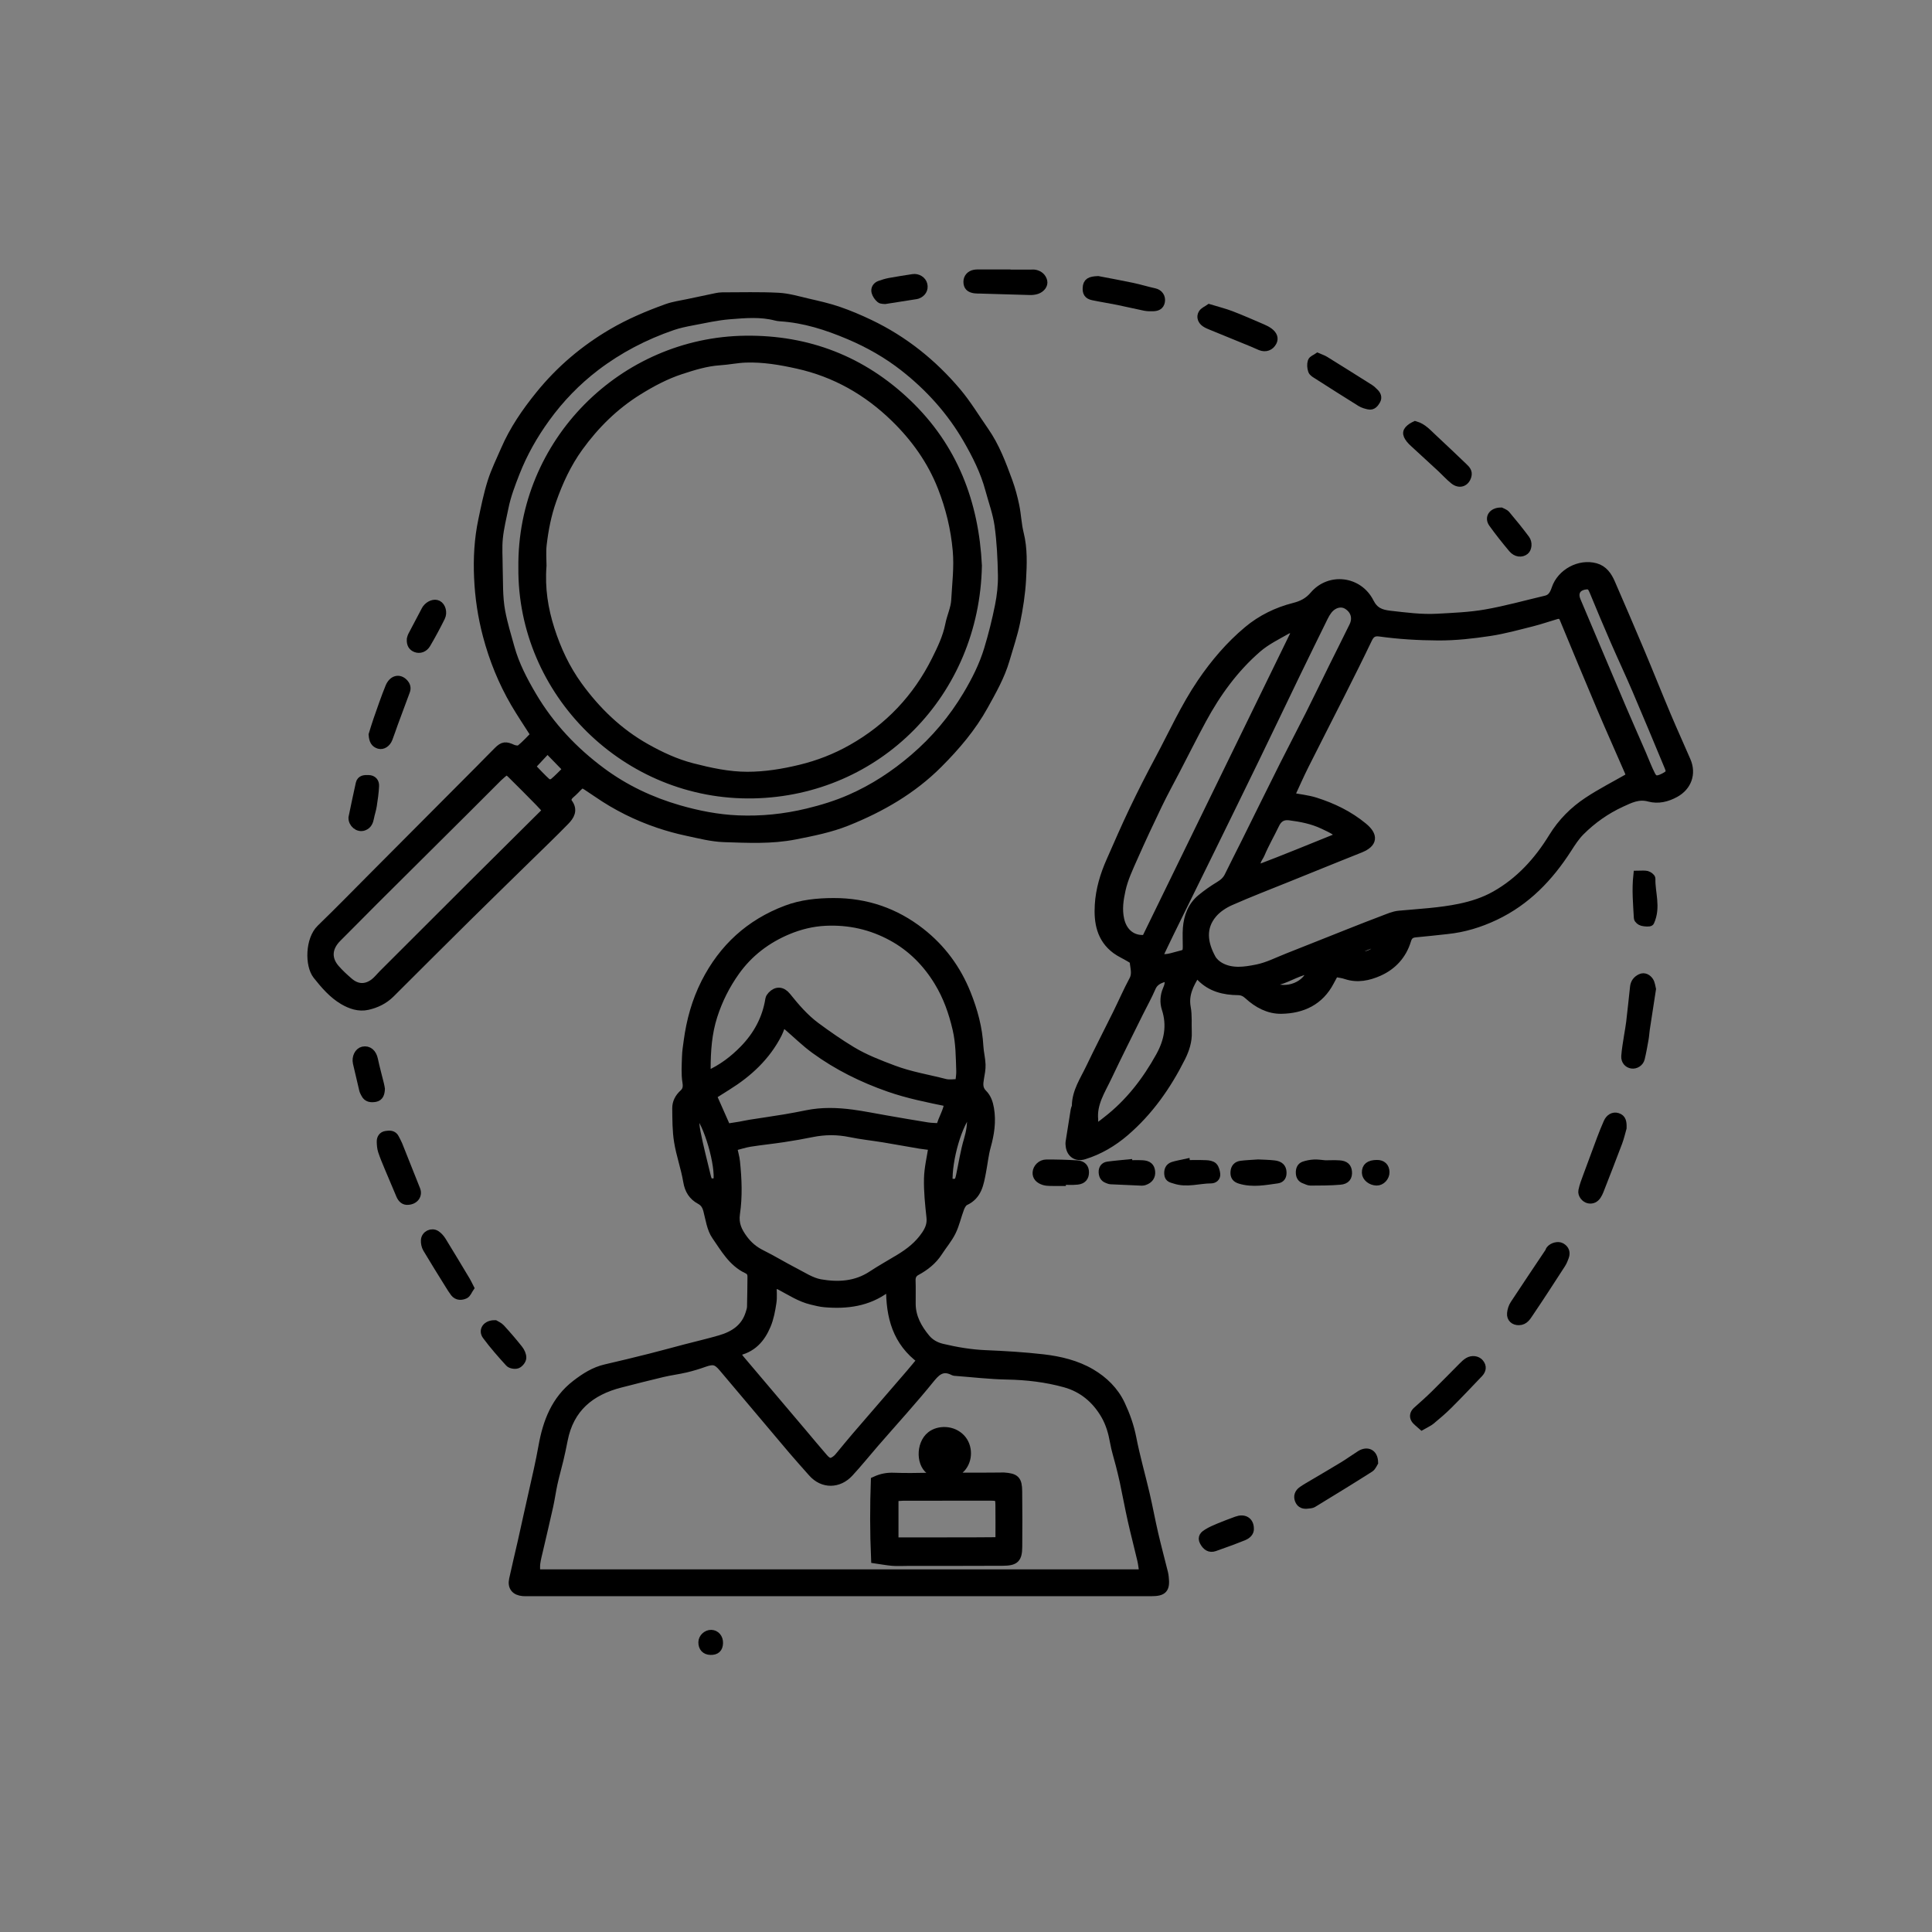 <?xml version="1.0" encoding="utf-8"?>
<!-- Generator: Adobe Illustrator 16.0.0, SVG Export Plug-In . SVG Version: 6.00 Build 0)  -->
<!DOCTYPE svg PUBLIC "-//W3C//DTD SVG 1.1//EN" "http://www.w3.org/Graphics/SVG/1.1/DTD/svg11.dtd">
<svg version="1.1" id="Layer_1" xmlns="http://www.w3.org/2000/svg" xmlns:xlink="http://www.w3.org/1999/xlink" x="0px" y="0px"
	 width="225px" height="225px" viewBox="0 0 225 225" enable-background="new 0 0 225 225" xml:space="preserve">
<rect x="0" y="0" width="225" height="225" fill="#808080" stroke="none"/>
<g>
	<path fill-rule="evenodd" clip-rule="evenodd" stroke="#000000" stroke-miterlimit="10" d="M97.748,185.392
		c-12.109,0-24.217,0-36.324,0c-0.172,0-0.344,0.005-0.512-0.008c-0.893-0.076-1.312-0.581-1.125-1.444
		c0.32-1.489,0.686-2.972,1.021-4.458c0.234-1.028,0.453-2.06,0.684-3.09c0.391-1.75,0.791-3.499,1.176-5.253
		c0.194-0.891,0.378-1.784,0.537-2.681c0.506-2.836,1.48-5.421,3.861-7.252c1.053-0.811,2.156-1.521,3.483-1.823
		c1.741-0.399,3.476-0.823,5.208-1.259c1.34-0.336,2.672-0.709,4.009-1.058c1.372-0.36,2.757-0.677,4.116-1.075
		c1.596-0.468,2.902-1.311,3.434-3.01c0.081-0.259,0.176-0.525,0.182-0.79c0.033-1.16,0.037-2.319,0.051-3.479
		c0.006-0.405-0.121-0.692-0.533-0.886c-1.725-0.81-2.621-2.451-3.636-3.908c-0.571-0.821-0.71-1.959-0.978-2.974
		c-0.141-0.532-0.371-0.918-0.863-1.183c-0.857-0.466-1.304-1.161-1.473-2.174c-0.26-1.564-0.813-3.079-1.067-4.646
		c-0.206-1.267-0.194-2.577-0.21-3.868c-0.008-0.661,0.295-1.243,0.803-1.701c0.404-0.369,0.477-0.768,0.381-1.36
		c-0.154-0.961-0.08-1.965-0.05-2.945c0.016-0.611,0.116-1.22,0.198-1.827c0.318-2.366,0.941-4.633,2.025-6.778
		c2.055-4.057,5.176-6.912,9.42-8.515c1.768-0.67,3.635-0.858,5.525-0.862c3.779-0.007,7.16,1.148,10.127,3.471
		c2.434,1.904,4.21,4.319,5.355,7.188c0.785,1.965,1.337,3.985,1.451,6.114c0.038,0.709,0.228,1.411,0.254,2.12
		c0.02,0.532-0.092,1.075-0.184,1.607c-0.113,0.655-0.164,1.248,0.385,1.793c0.457,0.455,0.668,1.06,0.781,1.726
		c0.26,1.513,0.033,2.947-0.371,4.402c-0.271,0.977-0.367,2-0.561,2.997c-0.261,1.34-0.459,2.704-1.926,3.386
		c-0.268,0.122-0.48,0.486-0.597,0.786c-0.349,0.91-0.549,1.888-0.974,2.753c-0.412,0.84-1.045,1.573-1.557,2.366
		c-0.643,1-1.533,1.698-2.564,2.256c-0.41,0.22-0.603,0.586-0.582,1.095c0.037,0.917-0.002,1.84,0.012,2.762
		c0.025,1.537,0.739,2.802,1.677,3.94c0.479,0.58,1.124,0.954,1.894,1.139c1.662,0.394,3.328,0.679,5.045,0.751
		c2.246,0.094,4.495,0.227,6.727,0.483c1.949,0.227,3.888,0.69,5.592,1.695c1.465,0.866,2.695,2.054,3.444,3.638
		c0.591,1.256,1.05,2.54,1.319,3.923c0.428,2.193,1.048,4.348,1.557,6.526c0.361,1.552,0.646,3.122,1.006,4.672
		c0.353,1.512,0.755,3.012,1.13,4.517c0.042,0.165,0.063,0.336,0.082,0.504c0.153,1.363-0.153,1.697-1.542,1.697
		c-12.109,0-24.217,0-36.324,0V185.392z M133.195,183.268c-0.095-0.621-0.139-1.121-0.253-1.604
		c-0.353-1.521-0.755-3.03-1.097-4.553c-0.34-1.518-0.623-3.049-0.943-4.572c-0.14-0.659-0.308-1.312-0.471-1.966
		c-0.223-0.879-0.508-1.744-0.662-2.634c-0.196-1.109-0.5-2.173-1.061-3.144c-1.066-1.845-2.629-3.151-4.671-3.716
		c-2.194-0.609-4.452-0.874-6.748-0.916c-2.003-0.036-4.001-0.274-6.001-0.426c-0.068-0.004-0.145,0.002-0.201-0.027
		c-1.127-0.587-1.847-0.241-2.652,0.753c-2.105,2.608-4.372,5.083-6.571,7.615c-0.997,1.15-1.95,2.342-2.983,3.454
		c-1.205,1.294-3.031,1.389-4.289-0.048c-0.756-0.862-1.529-1.709-2.271-2.583c-2.714-3.204-5.413-6.421-8.124-9.627
		c-0.734-0.869-1.135-0.938-2.208-0.561c-0.696,0.248-1.407,0.466-2.126,0.634c-0.889,0.209-1.8,0.32-2.688,0.53
		c-1.648,0.388-3.283,0.81-4.922,1.229c-3.505,0.894-5.919,2.886-6.638,6.591c-0.147,0.766-0.312,1.526-0.491,2.288
		c-0.218,0.918-0.482,1.824-0.685,2.744c-0.196,0.892-0.317,1.802-0.515,2.693c-0.371,1.679-0.775,3.354-1.162,5.032
		c-0.122,0.526-0.265,1.053-0.338,1.587c-0.055,0.38-0.013,0.771-0.013,1.225C86.004,183.268,109.488,183.268,133.195,183.268z
		 M82.479,125.178c1.631-0.729,2.969-1.752,4.146-2.958c1.588-1.629,2.648-3.568,3.006-5.851c0.023-0.152,0.135-0.306,0.244-0.424
		c0.55-0.584,1.192-0.571,1.739,0.111c1.021,1.275,2.087,2.515,3.401,3.489c1.354,1.001,2.74,1.967,4.181,2.835
		c1.526,0.921,3.19,1.561,4.864,2.189c1.952,0.736,3.992,1.062,5.99,1.577c0.505,0.13,1.071,0.019,1.69,0.019
		c0.046-0.514,0.143-0.983,0.124-1.449c-0.056-1.627-0.051-3.239-0.428-4.865c-0.453-1.97-1.109-3.812-2.152-5.524
		c-1.35-2.213-3.121-4.003-5.404-5.247c-2.406-1.312-4.973-1.888-7.73-1.763c-1.555,0.071-3.04,0.446-4.418,1.023
		c-2.426,1.019-4.506,2.581-6.065,4.761c-1.144,1.604-2.011,3.321-2.618,5.213c-0.646,2.019-0.783,4.062-0.787,6.141
		C82.262,124.674,82.389,124.889,82.479,125.178z M85.316,133.562c0.137,0.636,0.309,1.183,0.365,1.743
		c0.208,2.004,0.291,4.028-0.002,6.018c-0.178,1.211,0.227,2.066,0.896,2.972c0.563,0.761,1.227,1.323,2.072,1.745
		c1.308,0.65,2.558,1.415,3.855,2.084c0.988,0.506,1.973,1.17,3.031,1.357c2.061,0.359,4.131,0.256,5.992-0.968
		c1.047-0.688,2.146-1.3,3.22-1.95c1.199-0.727,2.269-1.562,3.073-2.765c0.449-0.672,0.66-1.267,0.574-2.066
		c-0.16-1.486-0.32-2.985-0.285-4.475c0.028-1.241,0.339-2.474,0.537-3.793c-0.507-0.062-1.01-0.104-1.504-0.187
		c-1.4-0.235-2.799-0.495-4.201-0.727c-1.307-0.215-2.626-0.347-3.92-0.616c-1.494-0.308-2.964-0.302-4.452-0.002
		c-1.097,0.223-2.2,0.418-3.308,0.584c-1.309,0.2-2.63,0.332-3.936,0.538C86.697,133.156,86.086,133.363,85.316,133.562z
		 M103.693,149.96c-0.299,0.059-0.419,0.048-0.492,0.102c-2.152,1.593-4.608,1.905-7.184,1.677c-0.5-0.044-0.996-0.179-1.488-0.293
		c-1.34-0.317-2.475-1.076-3.67-1.707c-0.232-0.122-0.523-0.141-0.918-0.239c0,0.854,0.083,1.543-0.02,2.204
		c-0.135,0.893-0.303,1.809-0.65,2.629c-0.654,1.552-1.684,2.777-3.645,3.109c0.234,0.354,0.385,0.636,0.587,0.875
		c2.426,2.871,4.857,5.735,7.288,8.604c0.805,0.952,1.598,1.915,2.416,2.854c0.557,0.638,0.923,0.66,1.539,0.141
		c0.129-0.109,0.24-0.244,0.347-0.375c0.625-0.748,1.237-1.509,1.872-2.247c2.1-2.442,4.209-4.874,6.311-7.313
		c0.459-0.532,0.899-1.077,1.332-1.601C104.426,156.273,103.665,153.317,103.693,149.96z M84.622,131.368
		c0.556-0.086,1.056-0.159,1.552-0.245c0.402-0.069,0.798-0.165,1.2-0.227c1.34-0.211,2.683-0.402,4.022-0.623
		c0.865-0.142,1.73-0.313,2.594-0.486c1.755-0.355,3.52-0.3,5.276-0.064c1.31,0.176,2.607,0.445,3.911,0.669
		c1.602,0.276,3.205,0.561,4.814,0.815c0.49,0.079,0.996,0.073,1.523,0.107c0.238-1.067,0.877-1.89,0.95-2.928
		c-2.396-0.492-4.703-0.947-6.946-1.733c-3.088-1.081-5.979-2.51-8.614-4.43c-1.118-0.813-2.113-1.799-3.167-2.702
		c-0.43-0.368-0.686-0.305-0.891,0.209c-0.086,0.218-0.162,0.442-0.269,0.65c-1.347,2.646-3.438,4.575-5.925,6.119
		c-0.569,0.354-1.135,0.717-1.707,1.078C83.506,128.843,84.035,130.039,84.622,131.368z M110.439,137.733
		c1.066,0.144,1.217,0.052,1.404-0.837c0.297-1.396,0.507-2.816,0.916-4.178c0.271-0.903,0.397-1.786,0.366-2.706
		c-0.006-0.195-0.139-0.386-0.23-0.625C111.565,130.765,110.333,135.014,110.439,137.733z M81.168,129.483
		c-0.334,0.818-0.224,1.642-0.074,2.406c0.33,1.693,0.771,3.365,1.174,5.044c0.198,0.827,0.319,0.892,1.299,0.745
		C83.891,135.753,82.452,130.752,81.168,129.483z"/>
	<path fill-rule="evenodd" clip-rule="evenodd" stroke="#000000" stroke-miterlimit="10" d="M155.438,113.265
		c-0.231,0.431-0.398,0.727-0.554,1.028c-1.195,2.297-3.226,3.238-5.672,3.274c-1.46,0.02-2.75-0.676-3.833-1.67
		c-0.343-0.314-0.698-0.495-1.185-0.502c-1.645-0.013-3.171-0.383-4.372-1.622c-0.136-0.141-0.333-0.218-0.554-0.358
		c-0.753,1.225-1.37,2.405-1.093,3.92c0.17,0.929,0.081,1.902,0.12,2.857c0.045,1.055-0.276,2.029-0.733,2.945
		c-1.656,3.303-3.748,6.294-6.571,8.709c-1.398,1.197-2.977,2.131-4.756,2.68c-0.824,0.257-1.495-0.154-1.621-1.027
		c-0.023-0.166-0.04-0.343-0.014-0.509c0.189-1.242,0.389-2.483,0.592-3.723c0.027-0.168,0.135-0.327,0.137-0.491
		c0.022-1.638,0.93-2.952,1.598-4.347c1.024-2.141,2.113-4.248,3.164-6.377c0.641-1.298,1.218-2.631,1.902-3.904
		c0.407-0.755,0.117-1.468,0.072-2.193c-0.01-0.157-0.318-0.317-0.513-0.434c-0.521-0.317-1.094-0.56-1.581-0.92
		c-1.762-1.301-2.094-3.2-1.973-5.204c0.105-1.778,0.613-3.481,1.336-5.111c0.874-1.98,1.734-3.969,2.667-5.923
		c0.95-1.986,1.945-3.952,2.986-5.891c1.61-3.006,3.007-6.131,4.934-8.964c1.538-2.265,3.308-4.345,5.401-6.093
		c1.561-1.305,3.398-2.207,5.402-2.714c0.887-0.226,1.641-0.588,2.291-1.354c1.846-2.167,5.199-1.748,6.485,0.79
		c0.533,1.057,1.265,1.362,2.376,1.486c1.829,0.206,3.651,0.453,5.49,0.352c1.896-0.104,3.807-0.177,5.669-0.503
		c2.359-0.412,4.675-1.064,7.009-1.613c0.689-0.163,0.951-0.702,1.152-1.299c0.619-1.834,2.76-2.994,4.623-2.475
		c0.921,0.257,1.422,0.992,1.779,1.815c1.148,2.643,2.289,5.289,3.406,7.944c1.048,2.486,2.043,4.993,3.09,7.478
		c0.748,1.775,1.552,3.529,2.314,5.299c0.637,1.48,0.1,2.96-1.302,3.739c-0.964,0.535-2.009,0.786-3.047,0.5
		c-1.245-0.343-2.233,0.168-3.271,0.645c-1.769,0.817-3.343,1.93-4.715,3.296c-0.593,0.589-1.063,1.318-1.517,2.027
		c-2.147,3.34-4.781,6.104-8.445,7.845c-1.809,0.857-3.641,1.411-5.608,1.614c-1.22,0.125-2.436,0.273-3.657,0.379
		c-0.553,0.048-0.844,0.285-1.006,0.828c-0.518,1.73-1.676,2.982-3.283,3.692c-1.174,0.518-2.463,0.8-3.783,0.36
		C156.368,113.404,155.926,113.364,155.438,113.265z M189.846,90.47c-0.036-0.165-0.053-0.404-0.145-0.61
		c-1.061-2.45-2.16-4.886-3.203-7.344c-1.479-3.486-2.928-6.986-4.377-10.484c-0.188-0.454-0.504-0.525-0.902-0.41
		c-0.936,0.27-1.854,0.597-2.795,0.832c-1.637,0.409-3.271,0.867-4.934,1.118c-1.982,0.3-3.976,0.525-5.999,0.516
		c-2.29-0.014-4.561-0.145-6.825-0.462c-0.662-0.092-1.057,0.14-1.354,0.77c-1.047,2.194-2.141,4.366-3.234,6.538
		c-1.383,2.746-2.795,5.478-4.17,8.227c-0.582,1.166-1.105,2.363-1.689,3.625c1.078,0.207,2.065,0.298,2.988,0.593
		c2.012,0.64,3.896,1.554,5.543,2.912c1.276,1.053,1.17,1.904-0.339,2.521c-0.907,0.371-1.821,0.727-2.731,1.094
		c-1.912,0.771-3.824,1.545-5.737,2.32c-2.22,0.898-4.458,1.756-6.647,2.724c-0.758,0.335-1.523,0.835-2.054,1.46
		c-1.372,1.614-1.114,3.439-0.145,5.214c0.213,0.388,0.605,0.739,0.999,0.957c1.373,0.758,2.879,0.521,4.285,0.24
		c1.238-0.245,2.406-0.85,3.596-1.319c2.391-0.939,4.773-1.9,7.163-2.844c1.315-0.521,2.632-1.04,3.958-1.538
		c0.597-0.224,1.206-0.502,1.827-0.56c2.368-0.222,4.751-0.332,7.087-0.819c1.43-0.298,2.824-0.744,4.105-1.464
		c2.877-1.617,5.026-3.995,6.723-6.762c1.058-1.725,2.428-3.1,4.072-4.189C186.449,92.308,188.102,91.469,189.846,90.47z
		 M151.07,73.221c-0.503,0.043-0.914-0.036-1.19,0.122c-1.176,0.672-2.425,1.28-3.438,2.156c-2.682,2.319-4.744,5.163-6.43,8.272
		c-1.046,1.932-2.029,3.897-3.043,5.848c-0.701,1.349-1.436,2.685-2.098,4.054c-0.984,2.042-1.947,4.097-2.863,6.17
		c-0.544,1.232-1.137,2.475-1.42,3.776c-0.246,1.121-0.434,2.284-0.153,3.506c0.333,1.46,1.424,2.433,3.007,2.239
		C139.277,97.397,145.129,85.402,151.07,73.221z M134.781,111.647c0.61-0.03,0.969-0.011,1.313-0.076
		c0.462-0.082,0.912-0.243,1.371-0.349c0.658-0.151,0.775-0.28,0.781-0.974c0.006-0.715-0.046-1.435,0.01-2.146
		c0.104-1.362,0.565-2.59,1.651-3.48c0.648-0.533,1.343-1.021,2.063-1.456c0.483-0.291,0.87-0.61,1.122-1.125
		c0.637-1.308,1.305-2.603,1.953-3.906c1.488-2.999,2.965-6.002,4.465-8.994c0.998-1.989,2.037-3.957,3.035-5.945
		c0.912-1.814,1.79-3.644,2.689-5.465c0.793-1.604,1.603-3.199,2.388-4.808c0.467-0.96,0.166-1.919-0.737-2.464
		c-0.701-0.421-1.643-0.173-2.243,0.612c-0.185,0.242-0.341,0.51-0.474,0.783c-1.07,2.178-2.143,4.355-3.2,6.54
		c-1.606,3.32-3.192,6.65-4.803,9.967c-1.683,3.463-3.378,6.92-5.073,10.376c-1.609,3.279-3.229,6.554-4.838,9.833
		C135.797,109.499,135.358,110.438,134.781,111.647z M127.156,131.327c0.355-0.064,0.621-0.052,0.822-0.159
		c0.324-0.177,0.609-0.425,0.903-0.653c2.636-2.036,4.625-4.615,6.224-7.505c0.965-1.742,1.332-3.574,0.684-5.561
		c-0.223-0.686-0.193-1.474,0.128-2.204c0.2-0.45,0.331-0.945,0.092-1.504c-0.807,0.224-1.538,0.4-1.911,1.269
		c-0.424,0.993-0.963,1.939-1.441,2.911c-1.234,2.5-2.49,4.988-3.683,7.507c-0.747,1.577-1.765,3.083-1.578,4.971
		C127.42,130.64,127.271,130.898,127.156,131.327z M184.883,68.136c-1.219,0.042-1.715,0.83-1.278,1.853
		c0.81,1.897,1.606,3.799,2.409,5.698c0.961,2.268,1.915,4.54,2.883,6.805c0.76,1.772,1.54,3.536,2.308,5.304
		c0.362,0.836,0.677,1.698,1.093,2.505c0.314,0.604,0.715,0.628,1.474,0.243c0.731-0.371,0.845-0.589,0.563-1.261
		c-1.244-2.989-2.486-5.981-3.76-8.958c-0.814-1.901-1.695-3.772-2.52-5.669c-0.833-1.915-1.645-3.838-2.438-5.771
		C185.449,68.473,185.277,68.15,184.883,68.136z M146.438,101.242c3.24-1.218,6.391-2.534,9.698-3.861
		c-0.337-0.306-0.528-0.539-0.771-0.685c-0.402-0.242-0.836-0.437-1.262-0.639c-1.238-0.588-2.563-0.848-3.914-1.021
		c-0.813-0.103-1.346,0.225-1.695,0.963c-0.553,1.158-1.204,2.273-1.698,3.452C146.59,99.939,146.042,100.387,146.438,101.242z
		 M152.713,112.875c-1.451,0.167-2.568,0.978-3.836,1.325c-0.329,0.09-0.609,0.352-0.959,0.563
		C149.742,115.885,152.46,114.734,152.713,112.875z M157.326,111.033c1.472,0.689,2.992,0.105,3.648-1.328
		C160.076,109.738,158.891,110.16,157.326,111.033z"/>
	<path fill-rule="evenodd" clip-rule="evenodd" stroke="#000000" stroke-miterlimit="10" d="M62.311,85.578
		c-0.835-1.313-1.633-2.49-2.348-3.714c-1.434-2.461-2.491-5.071-3.227-7.837c-0.589-2.221-0.923-4.466-1.023-6.74
		c-0.102-2.247,0.018-4.5,0.486-6.711c0.316-1.491,0.615-2.996,1.074-4.445c0.4-1.276,1.006-2.489,1.537-3.724
		c1.012-2.348,2.447-4.434,4.047-6.407c2.368-2.926,5.194-5.324,8.449-7.229c2.023-1.183,4.165-2.087,6.357-2.877
		c0.787-0.284,1.636-0.393,2.461-0.571c1.09-0.236,2.179-0.466,3.271-0.69c0.232-0.049,0.473-0.087,0.71-0.087
		c2.182,0,4.367-0.065,6.543,0.048c1.162,0.061,2.314,0.41,3.46,0.675c1.182,0.274,2.372,0.538,3.519,0.931
		c1.238,0.424,2.453,0.941,3.637,1.506c3.97,1.894,7.342,4.593,10.169,7.938c1.196,1.416,2.159,3.031,3.226,4.557
		c1.254,1.795,2.012,3.83,2.758,5.861c0.336,0.92,0.593,1.88,0.791,2.842c0.221,1.062,0.253,2.168,0.514,3.217
		c0.451,1.789,0.372,3.597,0.273,5.389c-0.094,1.654-0.35,3.313-0.687,4.938c-0.306,1.488-0.808,2.937-1.231,4.4
		c-0.556,1.901-1.531,3.606-2.482,5.325c-1.406,2.547-3.273,4.736-5.314,6.78c-3.026,3.034-6.664,5.128-10.614,6.715
		c-1.957,0.787-4.006,1.191-6.079,1.6c-2.754,0.542-5.494,0.394-8.238,0.308c-1.473-0.047-2.939-0.437-4.395-0.746
		c-1.086-0.23-2.166-0.53-3.223-0.884c-2.553-0.858-4.946-2.049-7.166-3.582c-0.305-0.211-0.621-0.41-0.928-0.62
		C67.768,91.15,67.77,91.151,67,91.955c-0.188,0.196-0.391,0.379-0.596,0.558c-0.322,0.283-0.469,0.666-0.221,1.002
		c0.627,0.849,0.195,1.514-0.361,2.084c-1.444,1.481-2.94,2.912-4.42,4.361c-2.35,2.303-4.707,4.596-7.048,6.91
		c-2.97,2.937-5.925,5.889-8.882,8.838c-0.747,0.743-1.67,1.184-2.668,1.409c-1.002,0.229-1.975-0.112-2.82-0.607
		c-1.234-0.726-2.163-1.818-3.053-2.933c-0.938-1.176-0.875-4.163,0.421-5.417c2.14-2.07,4.216-4.202,6.317-6.311
		c4.082-4.096,8.163-8.194,12.242-12.291c0.693-0.695,1.371-1.405,2.07-2.096c0.627-0.621,0.908-0.623,1.705-0.262
		c0.266,0.122,0.732,0.181,0.916,0.032C61.227,86.729,61.765,86.122,62.311,85.578z M58.041,66.042
		c0.059,1.725-0.026,3.444,0.3,5.18c0.269,1.441,0.7,2.828,1.086,4.22c0.552,1.991,1.517,3.838,2.571,5.621
		c2.066,3.497,4.802,6.397,8.047,8.805c2.715,2.014,5.732,3.444,8.984,4.386c2.264,0.655,4.561,1.104,6.914,1.203
		c2.738,0.115,5.433-0.16,8.107-0.808c1.713-0.414,3.385-0.928,4.988-1.632c2.709-1.188,5.154-2.79,7.41-4.727
		c2.474-2.122,4.531-4.561,6.191-7.342c1.002-1.679,1.887-3.433,2.456-5.309c0.507-1.678,0.938-3.387,1.28-5.106
		c0.232-1.163,0.366-2.371,0.344-3.554c-0.037-1.938-0.129-3.887-0.396-5.802c-0.2-1.425-0.711-2.807-1.088-4.207
		c-0.557-2.065-1.504-3.956-2.567-5.8c-1.905-3.306-4.427-6.098-7.405-8.429c-1.938-1.515-4.091-2.74-6.39-3.712
		c-2.58-1.091-5.198-1.933-8.005-2.108c-0.168-0.011-0.339-0.035-0.504-0.078c-1.783-0.466-3.596-0.302-5.387-0.16
		c-1.477,0.116-2.936,0.453-4.396,0.727c-0.764,0.144-1.535,0.305-2.271,0.557c-3.228,1.109-6.227,2.664-8.943,4.733
		c-2.225,1.697-4.159,3.699-5.799,5.962c-1.434,1.979-2.637,4.093-3.537,6.389c-0.518,1.322-1.02,2.636-1.304,4.026
		c-0.243,1.193-0.542,2.385-0.663,3.592C57.951,63.783,58.041,64.918,58.041,66.042z M63.713,94.397
		c-0.368-0.403-0.627-0.705-0.905-0.987c-1.073-1.087-2.141-2.179-3.232-3.245c-0.517-0.504-0.622-0.478-1.181,0.012
		c-0.127,0.111-0.258,0.22-0.378,0.338c-1.29,1.288-2.575,2.581-3.868,3.867c-3.518,3.498-7.041,6.993-10.555,10.494
		c-1.438,1.43-2.848,2.887-4.288,4.311c-1.288,1.273-1.144,2.599-0.261,3.618c0.489,0.562,1.043,1.077,1.613,1.562
		c0.915,0.782,1.939,0.82,2.902,0.107c0.378-0.28,0.671-0.67,1.008-1.006c3.434-3.431,6.866-6.865,10.305-10.292
		c2.404-2.398,4.818-4.788,7.228-7.18C62.604,95.5,63.102,95.003,63.713,94.397z M63.758,87.202
		c-0.662,0.71-1.248,1.338-1.928,2.065c0.664,0.684,1.244,1.328,1.887,1.903c0.137,0.124,0.574,0.103,0.732-0.026
		c0.542-0.444,1.02-0.965,1.628-1.558C65.28,88.765,64.566,88.031,63.758,87.202z"/>
	<path fill-rule="evenodd" clip-rule="evenodd" stroke="#000000" stroke-miterlimit="10" d="M165.608,166.015
		c-0.304-0.279-0.625-0.479-0.799-0.766c-0.185-0.301-0.104-0.65,0.192-0.919c0.701-0.629,1.412-1.254,2.085-1.916
		c1.089-1.065,2.149-2.165,3.229-3.244c0.21-0.212,0.431-0.432,0.685-0.585c0.459-0.269,1.022-0.179,1.303,0.157
		c0.356,0.426,0.265,0.826-0.078,1.186c-1.17,1.226-2.33,2.457-3.529,3.652c-0.645,0.646-1.346,1.239-2.049,1.824
		C166.373,165.633,166.027,165.773,165.608,166.015z"/>
	<path fill-rule="evenodd" clip-rule="evenodd" stroke="#000000" stroke-miterlimit="10" d="M192.352,115.206
		c-0.256,1.665-0.492,3.166-0.717,4.665c-0.057,0.371-0.068,0.745-0.135,1.111c-0.135,0.764-0.268,1.53-0.451,2.284
		c-0.113,0.459-0.588,0.739-1,0.679c-0.438-0.064-0.775-0.415-0.738-0.95c0.057-0.811,0.211-1.611,0.331-2.417
		c0.076-0.5,0.179-0.998,0.237-1.502c0.161-1.377,0.306-2.756,0.454-4.135c0.052-0.482,0.314-0.814,0.737-1.021
		c0.424-0.209,0.789,0.053,0.985,0.325C192.266,114.538,192.288,114.971,192.352,115.206z"/>
	<path fill-rule="evenodd" clip-rule="evenodd" stroke="#000000" stroke-miterlimit="10" d="M176.886,153.831
		c-0.542,0.011-0.927-0.326-0.875-0.876c0.032-0.359,0.153-0.747,0.349-1.047c1.336-2.036,2.698-4.051,4.049-6.076
		c0.056-0.084,0.069-0.198,0.131-0.273c0.295-0.366,0.922-0.518,1.267-0.323c0.461,0.259,0.583,0.648,0.41,1.127
		c-0.103,0.284-0.216,0.573-0.378,0.823c-1.232,1.904-2.461,3.811-3.734,5.688C177.819,153.294,177.537,153.828,176.886,153.831z"/>
	<path fill-rule="evenodd" clip-rule="evenodd" stroke="#000000" stroke-miterlimit="10" d="M159.996,170.296
		c-0.076,0.114-0.204,0.504-0.475,0.674c-2.188,1.393-4.401,2.745-6.616,4.095c-0.162,0.102-0.392,0.104-0.595,0.129
		c-0.436,0.059-0.813-0.015-1.006-0.482c-0.178-0.429-0.068-0.833,0.383-1.142c0.446-0.304,0.919-0.569,1.385-0.845
		c1.135-0.675,2.278-1.334,3.404-2.023c0.661-0.402,1.288-0.864,1.943-1.277C159.211,168.928,159.966,169.231,159.996,170.296z"/>
	<path fill-rule="evenodd" clip-rule="evenodd" stroke="#000000" stroke-miterlimit="10" d="M188.933,131.354
		c-0.13,0.449-0.269,1.081-0.495,1.68c-0.707,1.886-1.446,3.761-2.177,5.637c-0.073,0.189-0.169,0.373-0.278,0.543
		c-0.225,0.341-0.545,0.518-0.958,0.436c-0.401-0.082-0.795-0.543-0.709-0.974c0.116-0.591,0.347-1.16,0.553-1.729
		c0.529-1.452,1.067-2.899,1.612-4.346c0.236-0.63,0.49-1.25,0.76-1.865c0.234-0.532,0.67-0.766,1.121-0.625
		C188.896,130.273,188.951,130.706,188.933,131.354z"/>
	<path fill-rule="evenodd" clip-rule="evenodd" stroke="#000000" stroke-miterlimit="10" d="M164.821,49.552
		c0.86,0.243,1.419,0.899,2.031,1.467c1.214,1.124,2.407,2.271,3.604,3.411c0.273,0.261,0.53,0.527,0.418,0.964
		c-0.203,0.785-0.89,1.041-1.547,0.513c-0.523-0.42-0.975-0.931-1.469-1.39c-1.061-0.983-2.133-1.958-3.196-2.94
		c-0.148-0.136-0.296-0.277-0.421-0.435c-0.498-0.642-0.449-0.946,0.219-1.403C164.57,49.664,164.697,49.614,164.821,49.552z"/>
	<path fill-rule="evenodd" clip-rule="evenodd" stroke="#000000" stroke-miterlimit="10" d="M140.844,35.93
		c0.92,0.281,1.739,0.481,2.522,0.781c1.224,0.47,2.427,1.003,3.634,1.521c0.277,0.118,0.559,0.258,0.799,0.438
		c0.477,0.36,0.598,0.755,0.396,1.136c-0.28,0.537-0.805,0.733-1.384,0.506c-0.313-0.122-0.616-0.276-0.926-0.404
		c-1.598-0.655-3.196-1.305-4.792-1.961c-0.249-0.102-0.504-0.202-0.722-0.352c-0.378-0.258-0.546-0.679-0.327-1.059
		C140.201,36.26,140.588,36.113,140.844,35.93z"/>
	<path fill-rule="evenodd" clip-rule="evenodd" stroke="#000000" stroke-miterlimit="10" d="M153.461,41.611
		c0.338,0.147,0.6,0.226,0.824,0.365c1.753,1.085,3.498,2.18,5.24,3.281c0.197,0.124,0.361,0.302,0.533,0.464
		c0.27,0.254,0.41,0.566,0.212,0.909c-0.187,0.321-0.423,0.658-0.871,0.558c-0.319-0.07-0.651-0.164-0.925-0.333
		c-1.688-1.046-3.36-2.114-5.033-3.183c-0.225-0.145-0.528-0.301-0.604-0.519c-0.111-0.32-0.143-0.731-0.039-1.047
		C152.871,41.891,153.232,41.772,153.461,41.611z"/>
	<path fill-rule="evenodd" clip-rule="evenodd" stroke="#000000" stroke-miterlimit="10" d="M127.868,32.652
		c1.336,0.257,2.672,0.499,4.003,0.78c0.863,0.182,1.707,0.448,2.569,0.633c0.542,0.116,0.813,0.567,0.729,1.044
		c-0.091,0.52-0.467,0.629-0.902,0.637c-0.306,0.005-0.62,0.01-0.917-0.049c-1.06-0.213-2.11-0.467-3.167-0.681
		c-0.965-0.196-1.938-0.343-2.9-0.546c-0.553-0.118-0.729-0.399-0.694-0.95C126.627,32.877,126.927,32.69,127.868,32.652z"/>
	<path fill-rule="evenodd" clip-rule="evenodd" stroke="#000000" stroke-miterlimit="10" d="M117.072,31.897
		c0.988,0,1.977-0.001,2.966,0c0.169,0,0.347-0.021,0.509,0.015c0.463,0.103,0.801,0.377,0.918,0.845
		c0.094,0.387-0.215,0.816-0.717,0.99c-0.249,0.087-0.533,0.118-0.799,0.111c-1.94-0.048-3.877-0.111-5.816-0.169
		c-0.204-0.006-0.412,0.003-0.612-0.026c-0.589-0.087-0.817-0.333-0.821-0.849c-0.002-0.449,0.305-0.818,0.797-0.904
		c0.23-0.041,0.475-0.03,0.713-0.031c0.956-0.003,1.909-0.001,2.863-0.001C117.072,31.885,117.072,31.891,117.072,31.897z"/>
	<path fill-rule="evenodd" clip-rule="evenodd" stroke="#000000" stroke-miterlimit="10" d="M47.488,139.817
		c-0.396,0.038-0.682-0.227-0.855-0.632c-0.467-1.088-0.93-2.181-1.383-3.273c-0.256-0.62-0.524-1.241-0.73-1.876
		c-0.112-0.346-0.138-0.729-0.144-1.095c-0.005-0.369,0.188-0.675,0.577-0.731c0.398-0.058,0.826-0.107,1.051,0.38
		c0.114,0.245,0.261,0.478,0.362,0.729c0.701,1.747,1.396,3.498,2.09,5.251C48.699,139.184,48.27,139.786,47.488,139.817z"/>
	<path fill-rule="evenodd" clip-rule="evenodd" stroke="#000000" stroke-miterlimit="10" d="M54.695,149.983
		c-0.191,0.278-0.314,0.656-0.559,0.77c-0.387,0.18-0.871,0.212-1.196-0.208c-0.224-0.293-0.418-0.61-0.612-0.923
		c-0.872-1.404-1.752-2.806-2.593-4.225c-0.16-0.272-0.233-0.643-0.216-0.959c0.038-0.627,0.762-0.982,1.281-0.634
		c0.271,0.182,0.506,0.459,0.678,0.739c0.951,1.543,1.881,3.101,2.813,4.655C54.424,149.424,54.531,149.665,54.695,149.983z"/>
	<path fill-rule="evenodd" clip-rule="evenodd" stroke="#000000" stroke-miterlimit="10" d="M43.43,85.566
		c0.181-0.575,0.345-1.155,0.547-1.724c0.449-1.275,0.881-2.559,1.391-3.81c0.369-0.898,1.115-1.076,1.664-0.493
		c0.259,0.273,0.354,0.572,0.221,0.932c-0.461,1.24-0.924,2.48-1.381,3.721c-0.22,0.603-0.42,1.212-0.65,1.812
		c-0.203,0.529-0.673,0.824-1.071,0.707C43.672,86.571,43.48,86.238,43.43,85.566z"/>
	<path fill-rule="evenodd" clip-rule="evenodd" stroke="#000000" stroke-miterlimit="10" d="M154.343,135.628
		c0.497,0,1.074-0.032,1.649,0.006c0.65,0.046,0.916,0.309,0.959,0.835c0.048,0.579-0.191,0.947-0.881,1.004
		c-1.146,0.099-2.301,0.095-3.453,0.101c-0.223,0-0.447-0.142-0.672-0.216c-0.376-0.12-0.524-0.394-0.534-0.773
		c-0.011-0.37,0.098-0.704,0.458-0.826c0.375-0.128,0.779-0.201,1.176-0.221C153.448,135.516,153.855,135.587,154.343,135.628z"/>
	<path fill-rule="evenodd" clip-rule="evenodd" stroke="#000000" stroke-miterlimit="10" d="M57.629,154.248
		c0.141,0.091,0.471,0.212,0.68,0.442c0.725,0.791,1.428,1.603,2.09,2.445c0.22,0.277,0.412,0.672,0.395,1.002
		c-0.012,0.267-0.313,0.638-0.572,0.739c-0.248,0.094-0.729,0.013-0.902-0.179c-0.927-1.016-1.84-2.054-2.656-3.157
		C56.207,154.928,56.678,154.235,57.629,154.248z"/>
	<path fill-rule="evenodd" clip-rule="evenodd" stroke="#000000" stroke-miterlimit="10" d="M44.326,126.826
		c-0.027,0.529-0.154,0.926-0.643,1.006c-0.443,0.071-0.896,0.056-1.141-0.438c-0.074-0.15-0.167-0.299-0.207-0.459
		c-0.252-1.047-0.498-2.097-0.738-3.147c-0.146-0.634,0.182-1.298,0.682-1.405c0.621-0.134,1.084,0.281,1.236,1.003
		c0.207,0.983,0.479,1.956,0.718,2.934C44.281,126.517,44.307,126.716,44.326,126.826z"/>
	<path fill-rule="evenodd" clip-rule="evenodd" stroke="#000000" stroke-miterlimit="10" d="M123.63,137.619
		c-0.438,0-0.879,0.009-1.319-0.005c-0.236-0.007-0.479-0.018-0.702-0.084c-0.604-0.184-0.888-0.529-0.853-0.991
		c0.039-0.517,0.51-1.002,1.105-1.004c1.188-0.004,2.373,0.025,3.559,0.099c0.625,0.037,0.902,0.371,0.902,0.89
		c0,0.541-0.252,0.874-0.861,0.938c-0.604,0.064-1.219,0.016-1.831,0.016C123.63,137.523,123.63,137.571,123.63,137.619z"/>
	<path fill-rule="evenodd" clip-rule="evenodd" stroke="#000000" stroke-miterlimit="10" d="M41.082,95.232
		c0.297-1.413,0.557-2.697,0.846-3.974c0.118-0.518,0.559-0.502,0.979-0.497c0.522,0.007,0.765,0.341,0.741,0.78
		c-0.036,0.771-0.15,1.541-0.268,2.306c-0.071,0.461-0.233,0.906-0.317,1.366c-0.083,0.458-0.246,0.856-0.707,1.023
		C41.714,96.47,41.064,95.875,41.082,95.232z"/>
	<path fill-rule="evenodd" clip-rule="evenodd" stroke="#000000" stroke-miterlimit="10" d="M47.875,74.45
		c0.016-0.046,0.045-0.251,0.136-0.425c0.493-0.953,0.999-1.899,1.501-2.848c0.048-0.089,0.092-0.185,0.15-0.265
		c0.355-0.478,0.934-0.691,1.319-0.493c0.409,0.21,0.631,0.902,0.362,1.447c-0.523,1.06-1.086,2.103-1.684,3.121
		c-0.291,0.495-0.789,0.65-1.219,0.484C48.062,75.322,47.841,75.038,47.875,74.45z"/>
	<path fill-rule="evenodd" clip-rule="evenodd" stroke="#000000" stroke-miterlimit="10" d="M145.527,177.988
		c0.046,0.439-0.292,0.75-0.707,0.918c-1.113,0.45-2.247,0.864-3.385,1.261c-0.537,0.187-0.93-0.067-1.227-0.621
		c-0.279-0.518,0.057-0.782,0.395-0.991c0.424-0.265,0.893-0.466,1.354-0.659c0.685-0.282,1.376-0.545,2.073-0.799
		C144.863,176.792,145.502,177.139,145.527,177.988z"/>
	<path fill-rule="evenodd" clip-rule="evenodd" stroke="#000000" stroke-miterlimit="10" d="M103.092,34.904
		c-0.13-0.02-0.427,0.02-0.576-0.111c-0.234-0.203-0.445-0.5-0.523-0.797c-0.092-0.35,0.106-0.674,0.469-0.806
		c0.381-0.137,0.771-0.256,1.168-0.329c0.897-0.166,1.799-0.3,2.701-0.442c0.521-0.083,1.057,0.251,1.171,0.725
		c0.128,0.526-0.143,0.978-0.703,1.172c-0.03,0.011-0.064,0.018-0.098,0.022C105.533,34.523,104.366,34.705,103.092,34.904z"/>
	<path fill-rule="evenodd" clip-rule="evenodd" stroke="#000000" stroke-miterlimit="10" d="M174.783,59.605
		c0.117,0.065,0.436,0.149,0.609,0.356c0.781,0.925,1.546,1.869,2.27,2.841c0.313,0.421,0.227,1.078-0.064,1.315
		c-0.399,0.327-1.012,0.271-1.441-0.24c-0.799-0.955-1.582-1.931-2.305-2.944C173.4,60.299,173.82,59.619,174.783,59.605z"/>
	<path fill-rule="evenodd" clip-rule="evenodd" stroke="#000000" stroke-miterlimit="10" d="M146.52,135.529
		c0.519,0.027,1.197,0.033,1.868,0.109c0.642,0.073,0.915,0.364,0.94,0.866c0.021,0.425-0.113,0.752-0.572,0.816
		c-1.436,0.198-2.867,0.489-4.326,0.049c-0.48-0.146-0.654-0.383-0.629-0.868c0.026-0.493,0.287-0.764,0.736-0.82
		C145.143,135.604,145.752,135.584,146.52,135.529z"/>
	<path fill-rule="evenodd" clip-rule="evenodd" stroke="#000000" stroke-miterlimit="10" d="M131.428,135.617
		c0.543,0,1.086-0.023,1.627,0.006c0.65,0.039,0.917,0.289,0.974,0.816c0.054,0.518-0.196,0.893-0.728,1.084
		c-0.094,0.035-0.197,0.065-0.297,0.061c-1.217-0.05-2.434-0.101-3.651-0.163c-0.132-0.007-0.26-0.071-0.388-0.119
		c-0.371-0.133-0.502-0.422-0.516-0.793c-0.014-0.4,0.18-0.674,0.561-0.729c0.8-0.111,1.606-0.174,2.408-0.256
		C131.422,135.555,131.426,135.587,131.428,135.617z"/>
	<path fill-rule="evenodd" clip-rule="evenodd" stroke="#000000" stroke-miterlimit="10" d="M138.111,135.603
		c0.775,0,1.553-0.022,2.328,0.011c0.293,0.01,0.664,0.063,0.848,0.247c0.202,0.201,0.287,0.57,0.322,0.877
		c0.041,0.364-0.244,0.58-0.572,0.58c-1.41,0.002-2.813,0.515-4.233,0.034c-0.322-0.109-0.667-0.13-0.712-0.581
		c-0.049-0.457,0.077-0.828,0.532-0.971c0.479-0.148,0.981-0.229,1.472-0.338C138.101,135.51,138.105,135.555,138.111,135.603z"/>
	<path fill-rule="evenodd" clip-rule="evenodd" stroke="#000000" stroke-miterlimit="10" d="M190.719,101.907
		c0.473,0,0.785-0.053,1.066,0.017c0.199,0.05,0.507,0.273,0.504,0.414c-0.047,1.639,0.649,3.291-0.127,5.002
		c-0.047,0.107-0.594,0.066-0.906-0.007c-0.189-0.041-0.473-0.27-0.479-0.427C190.693,105.288,190.529,103.667,190.719,101.907z"/>
	<path fill-rule="evenodd" clip-rule="evenodd" stroke="#000000" stroke-miterlimit="10" d="M160.346,135.587
		c0.611-0.009,0.963,0.323,0.975,0.915c0.014,0.557-0.48,1.082-0.998,1.067c-0.645-0.017-1.205-0.474-1.219-0.989
		C159.086,135.908,159.473,135.598,160.346,135.587z"/>
	<path fill-rule="evenodd" clip-rule="evenodd" stroke="#000000" stroke-miterlimit="10" d="M83.704,191.345
		c-0.016,0.623-0.324,0.905-0.966,0.886c-0.58-0.018-0.915-0.382-0.906-0.983c0.007-0.497,0.484-0.945,0.996-0.935
		C83.346,190.326,83.721,190.763,83.704,191.345z"/>
	<path fill-rule="evenodd" clip-rule="evenodd" stroke="#000000" stroke-miterlimit="10" d="M101.945,181.578
		c-0.141-3.183-0.135-6.171-0.029-9.128c0.773-0.357,1.447-0.465,2.186-0.435c1.354,0.053,2.715,0.025,4.07,0.002
		c0.197-0.004,0.391-0.172,0.666-0.304c-0.16-0.183-0.224-0.314-0.327-0.364c-1.304-0.632-1.396-3.133-0.097-4.161
		c0.899-0.706,2.534-0.724,3.516,0.334c0.854,0.921,0.875,2.491,0.012,3.445c-0.046,0.05-0.104,0.092-0.146,0.141
		c-0.178,0.216-0.645,0.325-0.394,0.7c0.105,0.157,0.464,0.196,0.71,0.198c1.465,0.009,2.934-0.008,4.397-0.015
		c0.138-0.002,0.272-0.014,0.409-0.005c1.332,0.098,1.611,0.355,1.626,1.688c0.024,2.149,0.026,4.298,0.007,6.448
		c-0.012,1.411-0.326,1.72-1.791,1.728c-3.684,0.019-7.368,0.012-11.053,0.015c-0.58,0-1.163,0.038-1.738-0.005
		C103.338,181.811,102.713,181.688,101.945,181.578z M116.429,179.519c0-1.518,0.014-2.87-0.004-4.226
		c-0.013-0.933-0.116-1.025-1.097-1.025c-3.375-0.004-6.752,0-10.127,0.006c-0.332,0.003-0.663,0.047-1.063,0.078
		c0,1.728,0,3.378,0,5.194C108.206,179.529,112.212,179.565,116.429,179.519z M109.723,169.628c0.367-0.018,0.719,0.022,0.667-0.433
		c-0.015-0.128-0.255-0.329-0.381-0.323C109.559,168.897,109.656,169.231,109.723,169.628z"/>
	<path fill-rule="evenodd" clip-rule="evenodd" stroke="#000000" stroke-miterlimit="10" d="M60.869,66.088
		c-0.162-14.577,11.689-26.332,25.964-26.492c7.261-0.083,13.577,2.369,18.817,7.368c5.373,5.125,7.848,11.576,8.203,18.914
		c-0.285,14.859-11.68,26.297-26.094,26.602C72.936,92.793,60.732,80.649,60.869,66.088z M63.148,65.865
		c-0.211,2.677,0.193,5.097,0.936,7.425c0.748,2.346,1.787,4.58,3.256,6.601c2.139,2.944,4.699,5.411,7.873,7.201
		c1.709,0.963,3.49,1.792,5.404,2.285c2.109,0.541,4.229,1.006,6.432,1.004c2.09-0.002,4.113-0.333,6.141-0.821
		c2.125-0.513,4.122-1.292,6.011-2.361c4.313-2.439,7.575-5.885,9.789-10.317c0.661-1.322,1.298-2.649,1.591-4.122
		c0.186-0.958,0.643-1.888,0.696-2.846c0.104-1.93,0.353-3.843,0.177-5.81c-0.23-2.566-0.821-4.989-1.751-7.368
		c-1.22-3.113-3.123-5.766-5.488-8.072c-3.188-3.107-6.935-5.249-11.327-6.223c-1.994-0.444-3.994-0.785-6.04-0.714
		c-1.011,0.035-2.017,0.25-3.032,0.316c-1.57,0.102-3.055,0.568-4.527,1.048c-1.771,0.579-3.413,1.456-4.999,2.444
		c-2.74,1.708-4.988,3.933-6.869,6.53c-1.372,1.896-2.348,3.994-3.127,6.213c-0.591,1.68-0.921,3.39-1.125,5.131
		C63.064,64.284,63.148,65.182,63.148,65.865z"/>
	<path fill-rule="evenodd" clip-rule="evenodd" fill="#FFFFFF" stroke="#000000" stroke-miterlimit="10" d="M109.723,169.628
		c-0.066-0.396-0.164-0.73,0.286-0.756c0.126-0.006,0.366,0.195,0.381,0.323C110.441,169.65,110.09,169.61,109.723,169.628z"/>
</g>
</svg>
